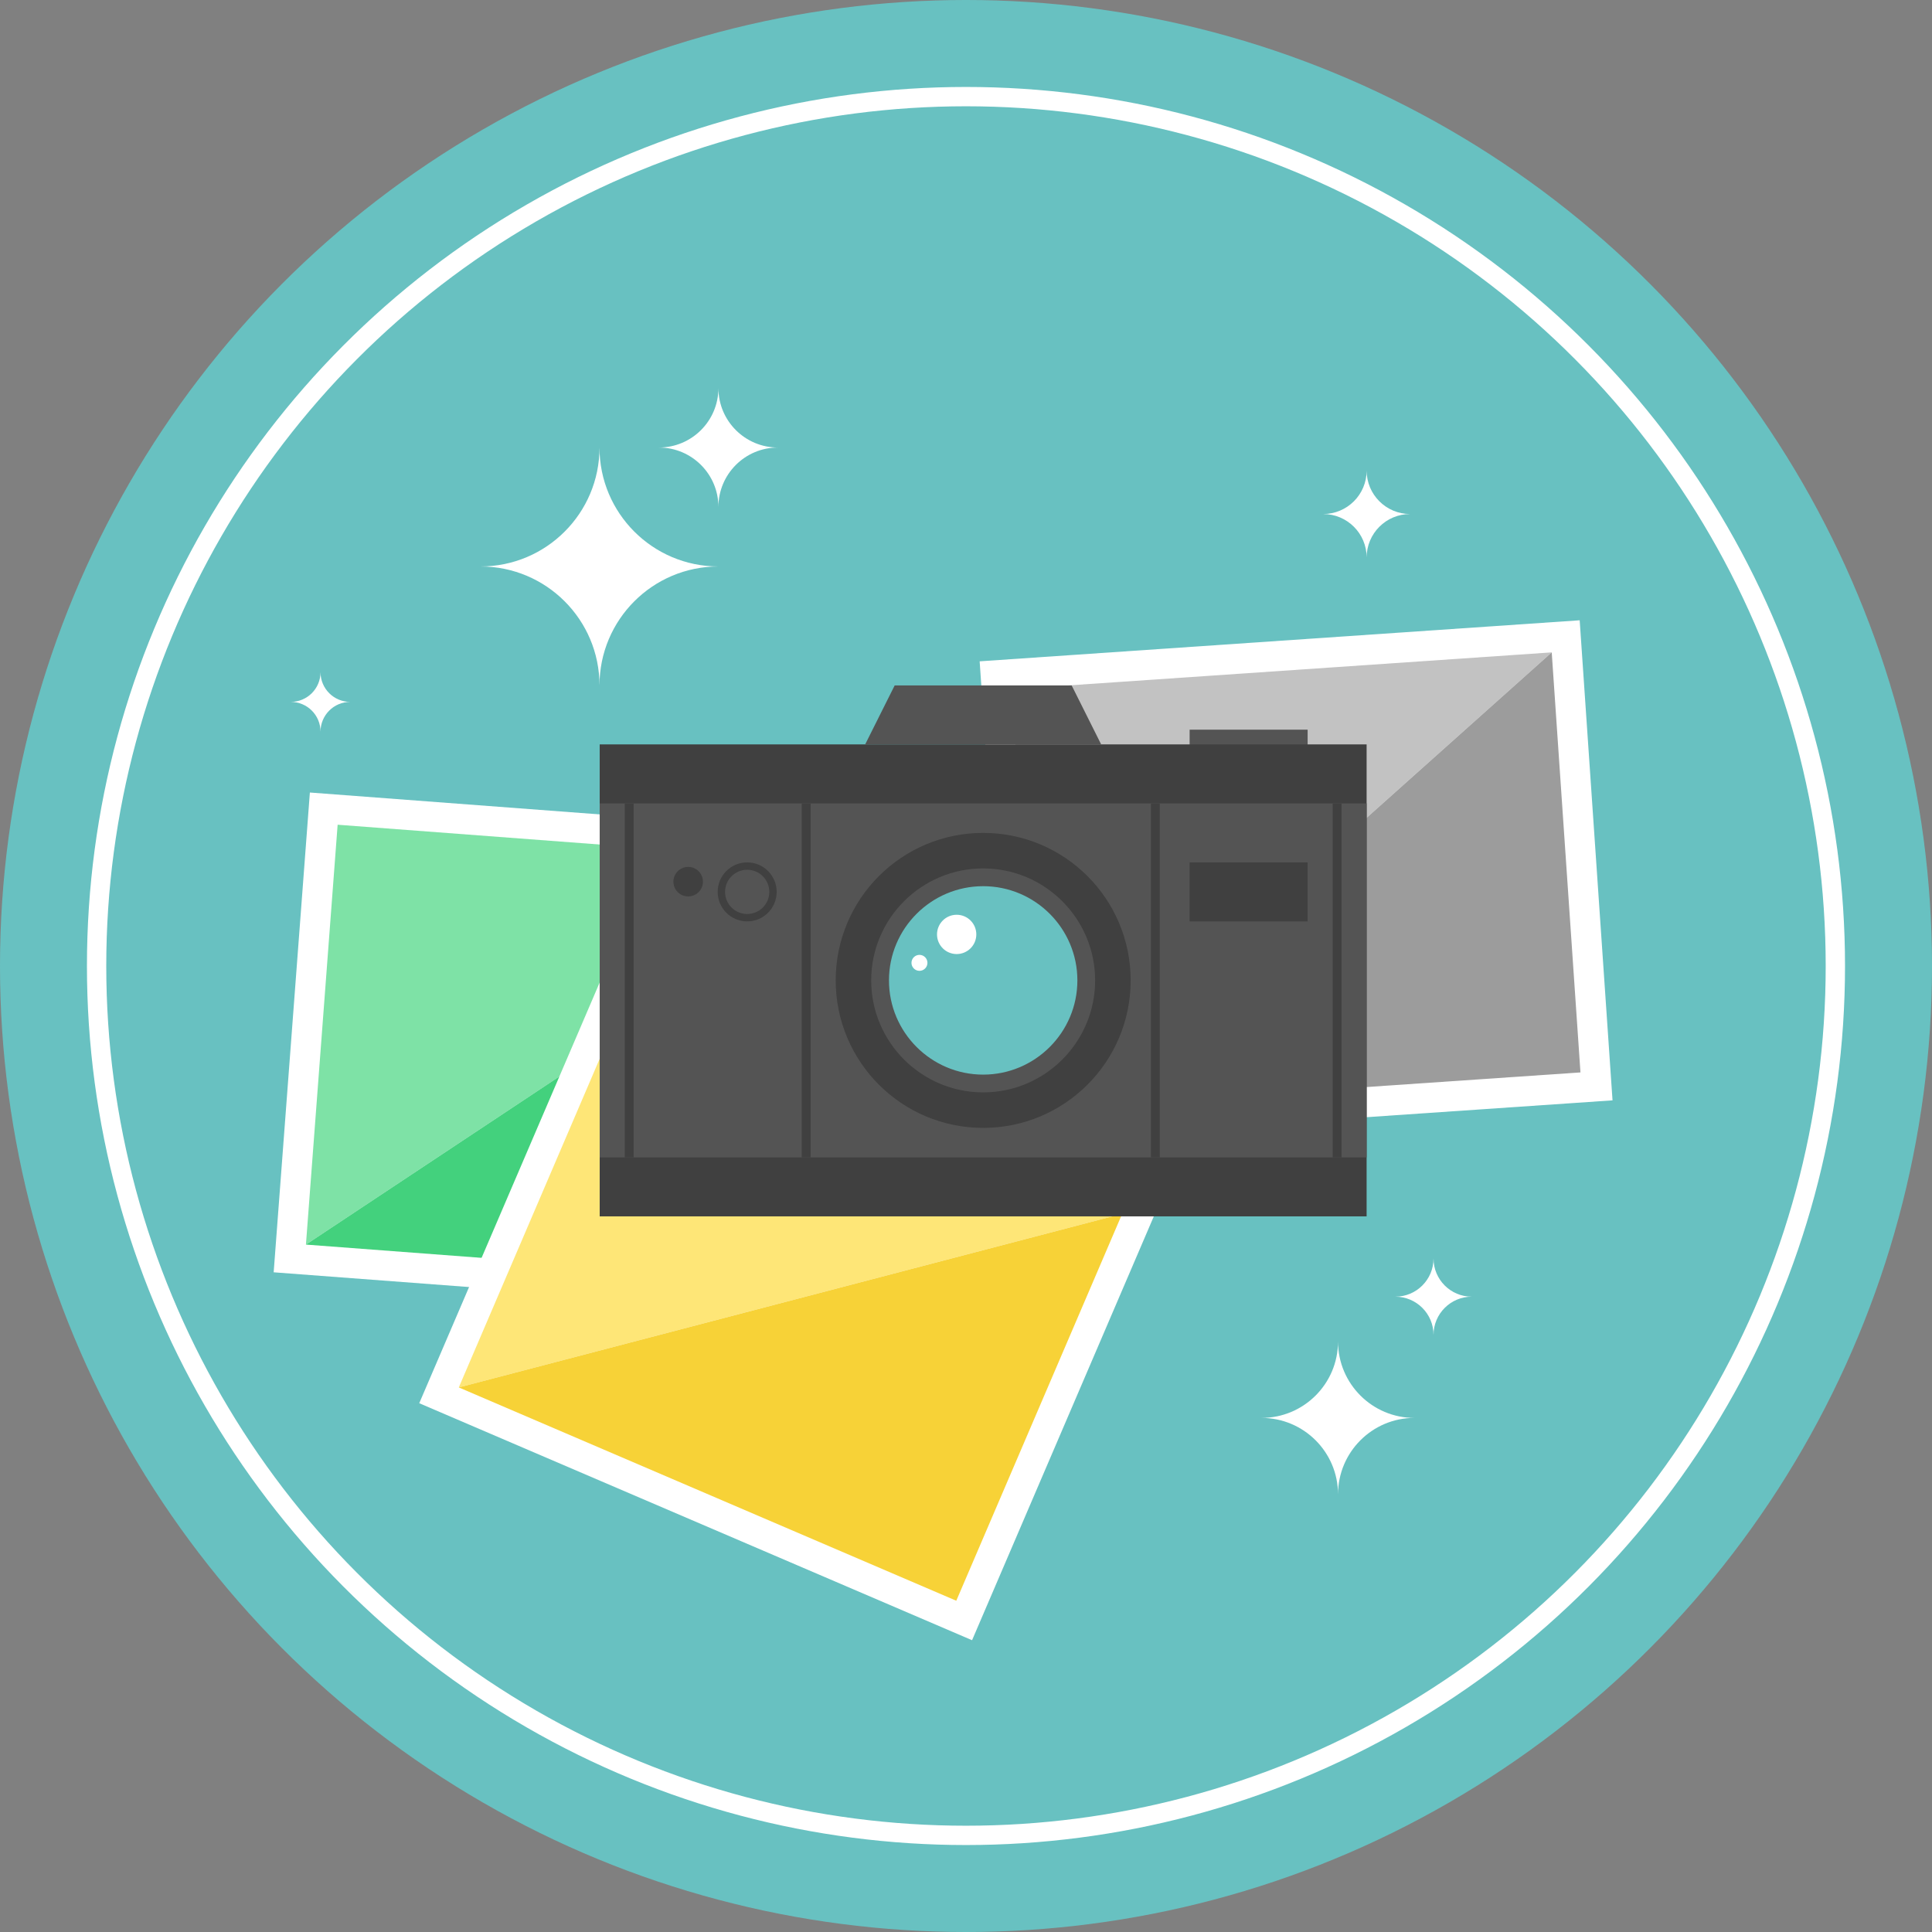 <?xml version="1.0" encoding="utf-8"?>
<!-- Generator: Adobe Illustrator 16.0.0, SVG Export Plug-In . SVG Version: 6.00 Build 0)  -->
<!DOCTYPE svg PUBLIC "-//W3C//DTD SVG 1.1//EN" "http://www.w3.org/Graphics/SVG/1.1/DTD/svg11.dtd">
<svg version="1.1" id="圖層_1" xmlns="http://www.w3.org/2000/svg" xmlns:xlink="http://www.w3.org/1999/xlink" x="0px" y="0px"
	 width="100px" height="100px" viewBox="0 0 100 100" style="enable-background:new 0 0 100 100;" xml:space="preserve">
<rect x="0" y="0" width="100" height="100" fill="#808080" stroke="none"/>
<g>
	<circle style="fill:#68C1C1;" cx="50" cy="50" r="50"/>
	<circle style="fill:none;stroke:#FFFFFF;stroke-miterlimit:10;" cx="49.999" cy="50" r="44.999"/>
	<g>
		<g>
			<g>
				<polygon style="fill:#FFFFFF;" points="81.764,32.106 50.707,34.23 52.405,59.079 83.464,56.954 81.764,32.106 				"/>
			</g>
			<g>
				<g>
					<polygon style="fill:#C2C2C2;" points="52.365,35.678 53.852,57.418 80.317,33.767 					"/>
				</g>
				<g>
					<polygon style="fill:#9C9C9C;" points="53.852,57.418 81.804,55.508 80.317,33.767 					"/>
				</g>
			</g>
		</g>
		<g>
			<g>
				<polygon style="fill:#FFFFFF;" points="47.082,43.364 16.039,41.021 14.165,65.854 45.208,68.197 47.082,43.364 				"/>
			</g>
			<g>
				<g>
					<polygon style="fill:#7EE2A6;" points="17.476,42.688 15.835,64.42 45.413,44.798 					"/>
				</g>
				<g>
					<polygon style="fill:#43D17D;" points="15.835,64.42 43.772,66.529 45.413,44.798 					"/>
				</g>
			</g>
		</g>
		<g>
			<g>
				<polygon style="fill:#FFFFFF;" points="60.129,62.008 31.517,49.741 21.7,72.63 50.314,84.897 60.129,62.008 				"/>
			</g>
			<g>
				<g>
					<polygon style="fill:#FEE677;" points="32.333,51.784 23.747,71.813 58.084,62.825 					"/>
				</g>
				<g>
					<polygon style="fill:#F7D237;" points="23.747,71.813 49.497,82.854 58.084,62.825 					"/>
				</g>
			</g>
		</g>
		<g>
			<g>
				<path style="fill:#FFFFFF;" d="M37.185,29.32c-3.401,0-6.155-2.757-6.155-6.156c0,3.399-2.758,6.156-6.157,6.156
					c3.399,0,6.157,2.757,6.157,6.157C31.029,32.077,33.783,29.32,37.185,29.32z"/>
			</g>
		</g>
		<g>
			<g>
				<path style="fill:#FFFFFF;" d="M40.264,23.164c-1.7,0-3.079-1.379-3.079-3.079c0,1.7-1.379,3.079-3.08,3.079
					c1.701,0,3.08,1.378,3.08,3.078C37.185,24.542,38.563,23.164,40.264,23.164z"/>
			</g>
		</g>
		<g>
			<g>
				<path style="fill:#FFFFFF;" d="M73.208,73.391c-2.181,0-3.952-1.771-3.952-3.956c0,2.185-1.771,3.956-3.96,3.956
					c2.188,0,3.96,1.772,3.96,3.956C69.256,75.163,71.027,73.391,73.208,73.391z"/>
			</g>
		</g>
		<g>
			<g>
				<path style="fill:#FFFFFF;" d="M18.128,36.33c-0.851,0-1.538-0.689-1.538-1.538c0,0.849-0.689,1.538-1.539,1.538
					c0.85,0,1.539,0.688,1.539,1.54C16.59,37.019,17.277,36.33,18.128,36.33z"/>
			</g>
		</g>
		<g>
			<g>
				<path style="fill:#FFFFFF;" d="M76.177,67.116c-1.092,0-1.978-0.886-1.978-1.979c0,1.094-0.884,1.979-1.978,1.979
					c1.094,0,1.978,0.886,1.978,1.979C74.199,68.002,75.085,67.116,76.177,67.116z"/>
			</g>
		</g>
		<g>
			<g>
				<path style="fill:#FFFFFF;" d="M72.987,26.606c-1.242,0-2.25-1.007-2.25-2.249c0,1.242-1.009,2.249-2.252,2.249
					c1.243,0,2.252,1.006,2.252,2.25C70.737,27.612,71.745,26.606,72.987,26.606z"/>
			</g>
		</g>
		<g>
			<g>
				<g>
					<rect x="61.575" y="37.768" style="fill:#545454;" width="6.108" height="1.527"/>
				</g>
				<g>
					<rect x="31.04" y="38.53" style="fill:#404040;" width="39.696" height="24.429"/>
				</g>
				<g>
					<rect x="31.04" y="41.584" style="fill:#545454;" width="39.696" height="18.322"/>
				</g>
				<g>
					<circle style="fill:#68C1C1;" cx="50.888" cy="50.745" r="6.871"/>
				</g>
				<g>
					<g>
						<path style="fill:#545454;" d="M50.889,45.869c2.689,0,4.876,2.188,4.876,4.876c0,2.689-2.187,4.877-4.876,4.877
							s-4.876-2.188-4.876-4.877C46.013,48.057,48.199,45.869,50.889,45.869L50.889,45.869z M50.889,43.111
							c-4.217,0-7.633,3.417-7.633,7.634s3.416,7.634,7.633,7.634c4.216,0,7.634-3.417,7.634-7.634S55.104,43.111,50.889,43.111
							L50.889,43.111z"/>
					</g>
				</g>
				<g>
					<path style="fill:#404040;" d="M50.889,44.949c3.195,0,5.795,2.601,5.795,5.796s-2.6,5.797-5.795,5.797
						c-3.196,0-5.796-2.602-5.796-5.797S47.692,44.949,50.889,44.949L50.889,44.949z M50.889,43.111
						c-4.217,0-7.633,3.417-7.633,7.634s3.416,7.634,7.633,7.634c4.216,0,7.634-3.417,7.634-7.634S55.104,43.111,50.889,43.111
						L50.889,43.111z"/>
				</g>
				<g>
					<polygon style="fill:#545454;" points="55.469,35.478 46.308,35.478 44.781,38.53 56.996,38.53 					"/>
				</g>
				<g>
					<circle style="fill:#FFFFFF;" cx="49.517" cy="48.365" r="1.017"/>
				</g>
				<g>
					<circle style="fill:#FFFFFF;" cx="47.591" cy="49.837" r="0.413"/>
				</g>
				<g>
					<rect x="61.575" y="44.638" style="fill:#404040;" width="6.108" height="3.054"/>
				</g>
				<g>
					<circle style="fill:#404040;" cx="38.674" cy="46.164" r="1.527"/>
				</g>
				<g>
					<circle style="fill:#404040;" cx="35.62" cy="45.635" r="0.764"/>
				</g>
				<g>
					<circle style="fill:#545454;" cx="38.674" cy="46.164" r="1.145"/>
				</g>
			</g>
			<g>
				<rect x="32.338" y="41.584" style="fill:#404040;" width="0.459" height="18.322"/>
			</g>
			<g>
				<rect x="41.497" y="41.584" style="fill:#404040;" width="0.46" height="18.322"/>
			</g>
			<g>
				<rect x="68.98" y="41.584" style="fill:#404040;" width="0.459" height="18.322"/>
			</g>
			<g>
				<rect x="59.573" y="41.584" style="fill:#404040;" width="0.458" height="18.322"/>
			</g>
		</g>
	</g>
</g>
</svg>
